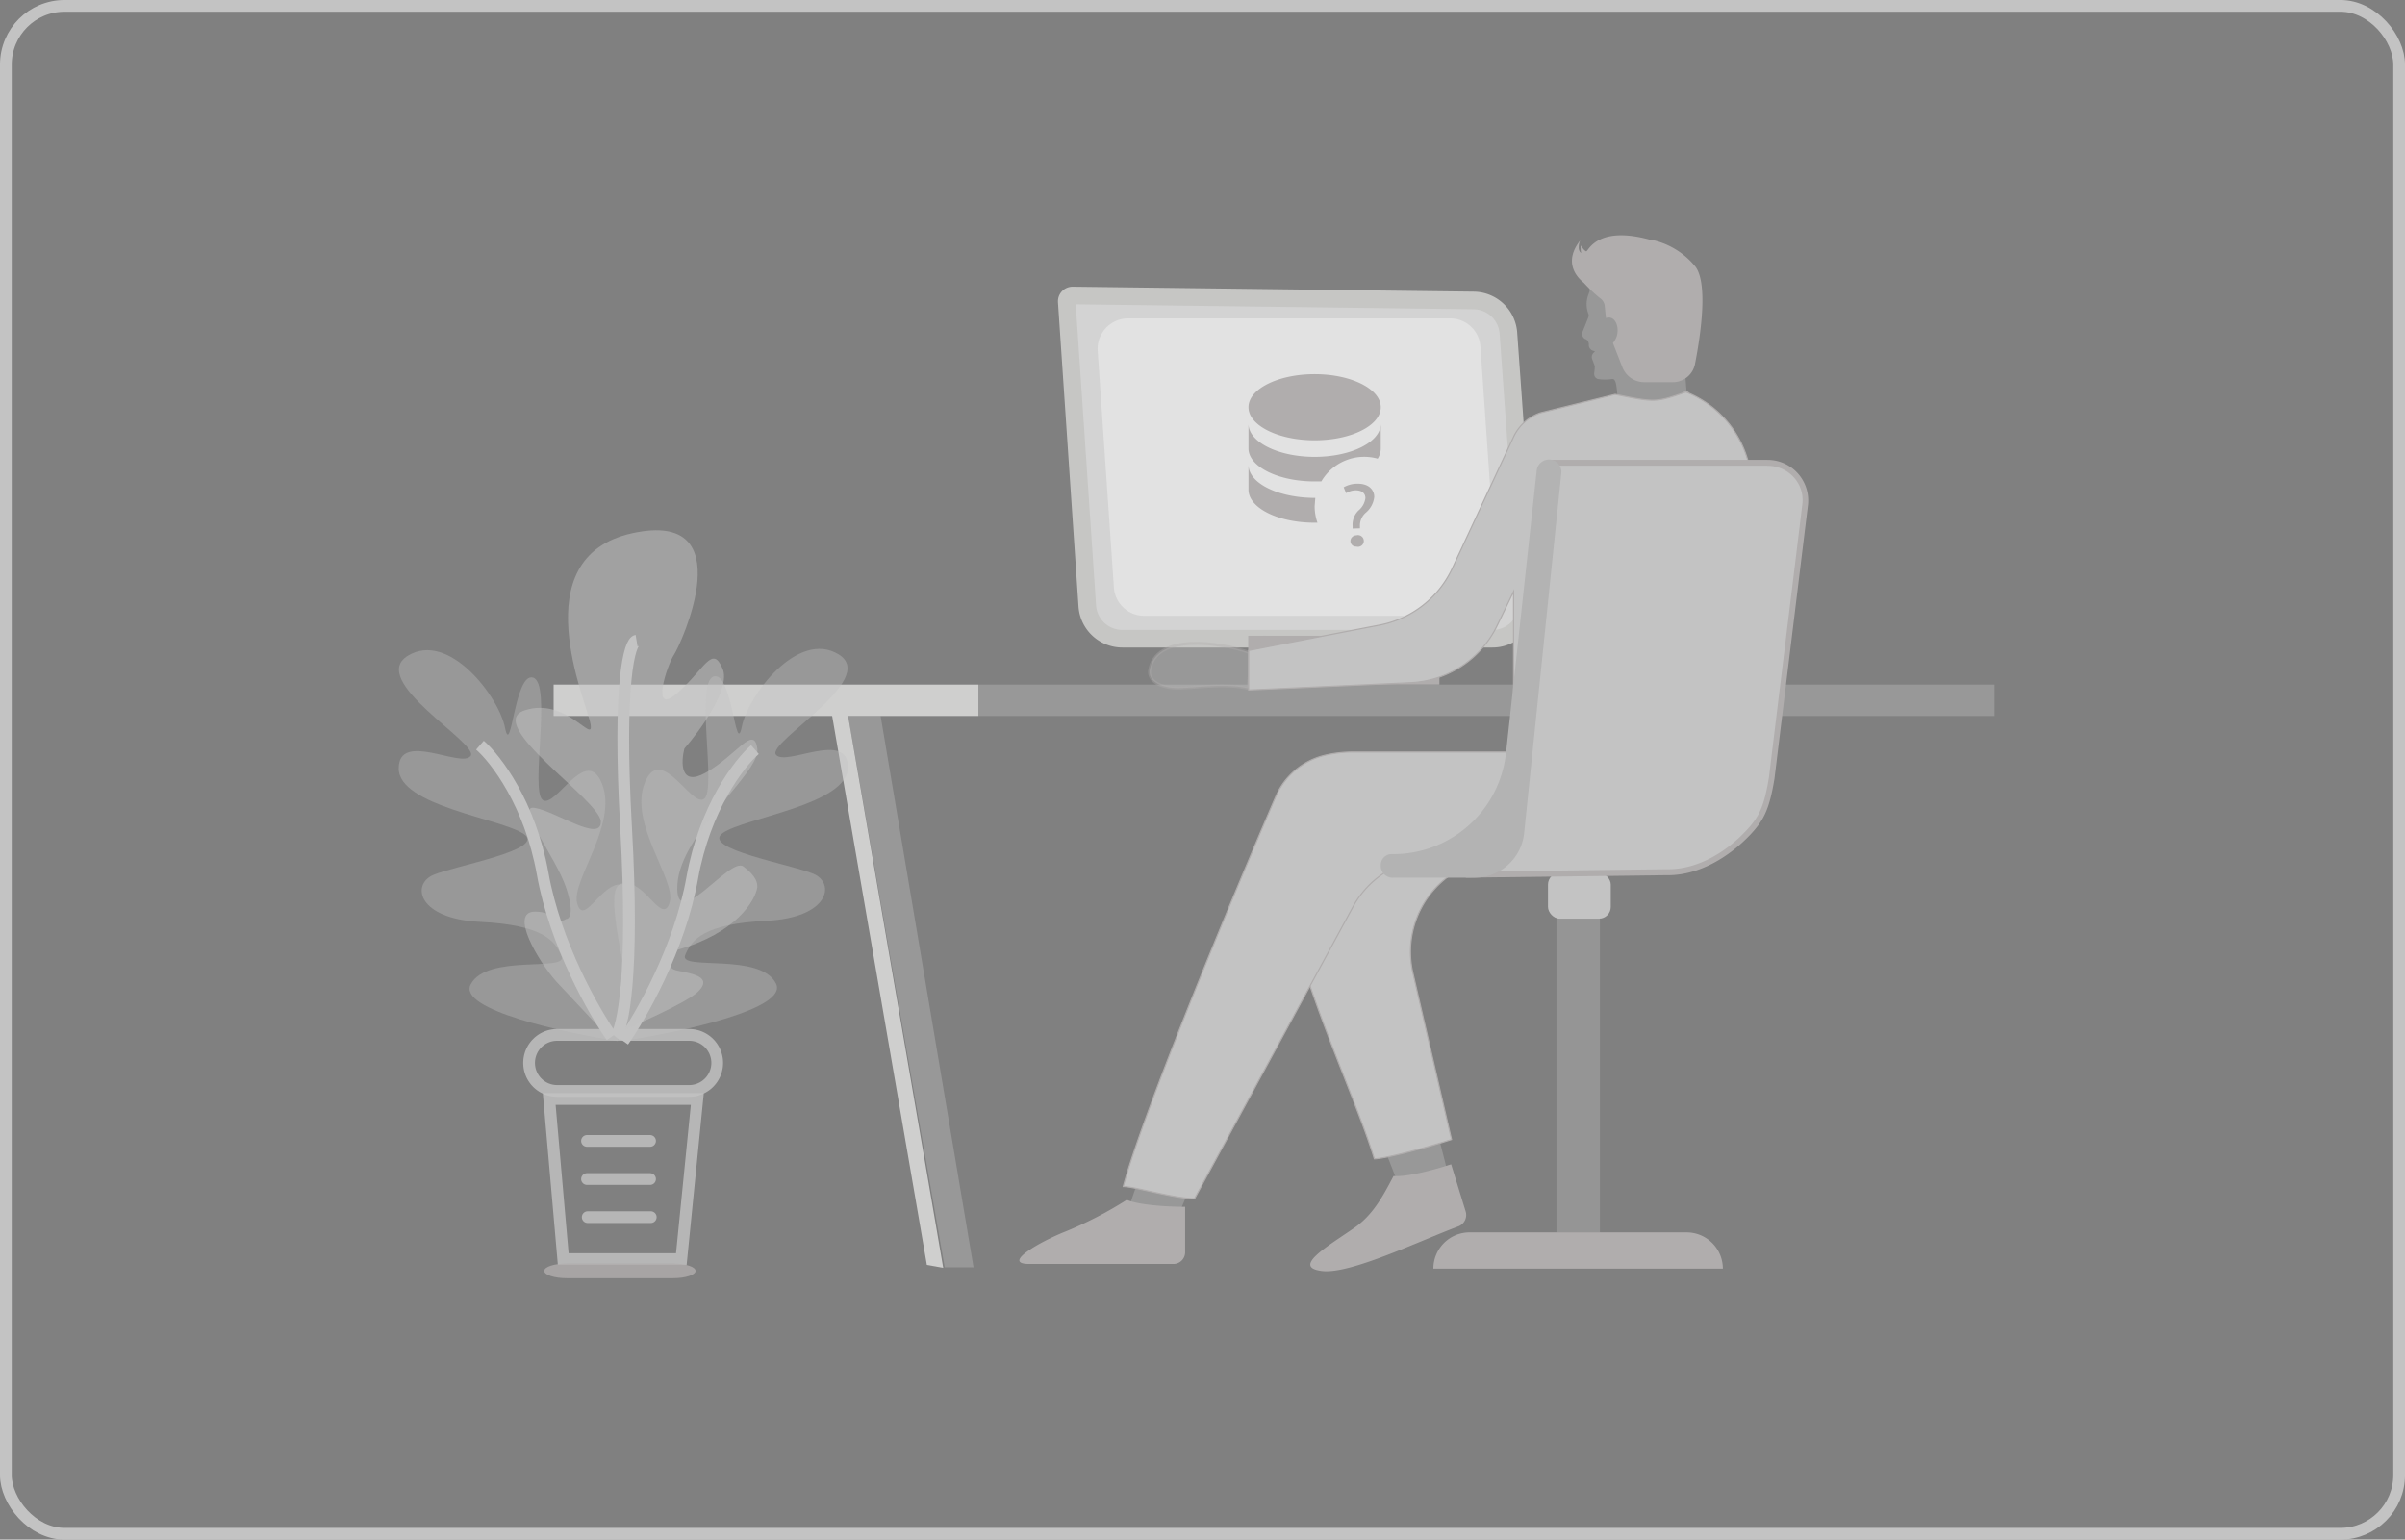 <svg id="Layer_1" data-name="Layer 1" xmlns="http://www.w3.org/2000/svg" viewBox="0 0 410 262.5"><rect x="0" y="0" width="410" height="262.5" fill="#808080" stroke="none"/><defs><style>.cls-1,.cls-15,.cls-17{fill:none;stroke:#c3c3c3;stroke-width:2px;}.cls-1,.cls-11,.cls-12,.cls-15,.cls-17,.cls-4,.cls-8{stroke-miterlimit:10;}.cls-10,.cls-11,.cls-12,.cls-14,.cls-2{fill:#c3c3c3;}.cls-11,.cls-2,.cls-6,.cls-9{opacity:0.36;}.cls-3{fill:#cfcfce;}.cls-4{fill:#d3d3d3;stroke:#c6c6c4;stroke-width:3px;}.cls-5{fill:#1b4475;}.cls-6{fill:#fdfefe;}.cls-16,.cls-7,.cls-8{fill:#b0adad;}.cls-11,.cls-12,.cls-8{stroke:#b0adad;}.cls-9{fill:#bababa;}.cls-11{stroke-width:0.5px;}.cls-12{stroke-width:0.2px;}.cls-13{fill:#b3b3b3;}.cls-14{opacity:0.5;}.cls-15,.cls-16,.cls-17{opacity:0.8;}.cls-17{stroke-linecap:round;}</style></defs><title>one [Recovered]</title><rect class="cls-1" x="1" y="1" width="408" height="260.5" rx="10" ry="10"/><path class="cls-2" d="M250.61,271.5h5.55l15.84,94-4.92,0Z" transform="translate(-106.03 -149.43)"/><path class="cls-3" d="M247.81,271l2.8.47,16.22,94.12-2.79-.5Z" transform="translate(-106.03 -149.43)"/><rect class="cls-3" x="94.38" y="116.72" width="72.42" height="5.35"/><rect class="cls-2" x="166.8" y="116.72" width="173.23" height="5.35"/><path class="cls-4" d="M287.89,200.88a1,1,0,0,1,1-1.07l68.38.85a6,6,0,0,1,5.91,5.57l3.27,45.67a6,6,0,0,1-6,6.43l-63.06,0a6,6,0,0,1-6-5.59Z" transform="translate(-106.03 -149.43)"/><path class="cls-5" d="M367.88,258.33l2.88-1.65-.62-.41-2.26.62-.83,1.23Z" transform="translate(-106.03 -149.43)"/><path class="cls-6" d="M293.17,209.37a5.2,5.2,0,0,1,5.08-5.66h55.09a5.17,5.17,0,0,1,5.08,4.91l2.77,40.15a5.21,5.21,0,0,1-5.08,5.65H301a5.17,5.17,0,0,1-5.08-4.9Z" transform="translate(-106.03 -149.43)"/><path class="cls-7" d="M330.15,213.22c6.22,0,11.27,2.52,11.27,5.64s-5.05,5.64-11.27,5.64-11.28-2.53-11.28-5.64S323.92,213.22,330.15,213.22Zm-11.28,8.46c0,3.11,5.05,5.64,11.28,5.64s11.27-2.53,11.27-5.64v4.23a3.16,3.16,0,0,1-.53,1.72,8.46,8.46,0,0,0-9.6,3.88l-1.14,0c-6.23,0-11.28-2.52-11.28-5.63Zm0,7c0,3.12,5.05,5.64,11.39,5.64l-.11,1.41a8.48,8.48,0,0,0,.48,2.82h-.48c-6.23,0-11.28-2.52-11.28-5.64Z" transform="translate(-106.03 -149.43)"/><rect class="cls-8" x="213.29" y="108.9" width="2.06" height="7.82"/><rect class="cls-7" x="215.35" y="108.4" width="30.04" height="8.31"/><path class="cls-7" d="M350.39,365.72a6.17,6.17,0,0,1,6.17-6.17h37a6.18,6.18,0,0,1,6.18,6.17Z" transform="translate(-106.03 -149.43)"/><rect class="cls-9" x="265.34" y="148.81" width="7.41" height="61.31"/><rect class="cls-10" x="263.9" y="148.81" width="10.7" height="7.82" rx="2" ry="2"/><path class="cls-11" d="M302,263.88c.81-6.62,12.15-5,17.34-3.09l-.54,6c-4.32-1-10.48.14-12.54-.06C304.78,266.69,301.9,266,302,263.88Z" transform="translate(-106.03 -149.43)"/><path class="cls-2" d="M376.75,199.84l.26-.73s0,0,.27-2.05c.36-2.66,2.48-5.07,5.29-6.53s7.36.35,11.2,5.78c3.06,4.34-.52,10.13-.54,16l.57,6.74-11,1.54c-1.54-2.56-.71-6.54-1.9-6.54a7.79,7.79,0,0,1-2.46,0,.89.89,0,0,1-.63-1l.09-.93a.9.9,0,0,0-.06-.46l-.38-1a1,1,0,0,1,.22-1.06l.26-.26-.38-.13a1,1,0,0,1-.67-.95v-.12a1,1,0,0,0-.54-.89l-.06,0a1,1,0,0,1-.47-1.25l1-2.51a.77.77,0,0,0,0-.54A4.53,4.53,0,0,1,376.75,199.84Z" transform="translate(-106.03 -149.43)"/><path class="cls-7" d="M387.41,190.28a13.13,13.13,0,0,1,7.68,4.65c2.05,2.8,1,11-.12,16.66a3.84,3.84,0,0,1-3.81,3h-4.81a4,4,0,0,1-3.75-2.58L381,207.92a3.26,3.26,0,0,0,.36-.54c1-1.6.22-4.34-1.55-3.73l-.23-2.23a1.92,1.92,0,0,0-.84-1.2,25,25,0,0,1-2.71-2.58c-1.63-1.31-3.27-3.82-.62-7.21-.22.52-.49,1.68.18,2.14a3.59,3.59,0,0,1-.06-1.29c.19.31.64.94.92,1,.05,0,.13-.1.26-.27.71-.93,2.91-3.8,10.54-1.73Z" transform="translate(-106.03 -149.43)"/><path class="cls-2" d="M352.8,349.16l-3.47-13.46-9.77,3.22,4.78,12.2Z" transform="translate(-106.03 -149.43)"/><path class="cls-7" d="M343.6,349.93c2.38.21,7.32-1.17,9.49-1.89l.33-.1L355.9,356a2.08,2.08,0,0,1-1.27,2.53c-6.94,2.61-18.52,8.2-23.25,7.6-5.25-.66,1.17-4.31,5.51-7.34C340.08,356.59,341.8,353.37,343.6,349.93Z" transform="translate(-106.03 -149.43)"/><path class="cls-12" d="M353.48,343.71c-3.71,1.23-11.24,3.29-13.16,3.29-4.22-13.91-18-40.49-16.33-59.25.44-5.12,5.06-8.42,10.16-9.05l46.91-1V298l-16.5-2.16a16,16,0,0,0-17.66,19.48Z" transform="translate(-106.03 -149.43)"/><path class="cls-2" d="M307.11,356.13,314.39,339H304.1l-5.65,16.37Z" transform="translate(-106.03 -149.43)"/><path class="cls-7" d="M298.12,354c2.2.94,7.32,1.18,9.61,1.18h.34v7.75a2,2,0,0,1-2,2H281.34c-4.56-.1,2.15-3.88,6.39-5.55A66.53,66.53,0,0,0,298.12,354Z" transform="translate(-106.03 -149.43)"/><path class="cls-12" d="M309.68,353.79c-3.53,0-10.24-2.06-12.16-2.06,3.18-12,17.41-46.55,26-66.49a12.16,12.16,0,0,1,8.22-7,20.23,20.23,0,0,1,4.84-.59H381V298l-29-2.28a16,16,0,0,0-15.31,8.31Z" transform="translate(-106.03 -149.43)"/><path class="cls-12" d="M381.38,216.67c6.87,1.39,6.87,1.39,12.08-.4a17.7,17.7,0,0,1,11.19,17l-1.81,55.28H364.06V250.29l-2.83,5.86a17.27,17.27,0,0,1-14.79,9.68l-27.54,1.24v-6.74L341.24,256a17.25,17.25,0,0,0,12.35-9.61l10.47-22.47a7.85,7.85,0,0,1,4.56-4.1Z" transform="translate(-106.03 -149.43)"/><path class="cls-10" d="M363.45,291l7.38-62.69h36.51a6.52,6.52,0,0,1,4.9,2.2,6.27,6.27,0,0,1,1.55,4.95l-5.71,46.63c-.85,5.18-1.79,6.95-4,9.31-4,4.27-9,6.72-13.61,6.72H390l-32.9.41Z" transform="translate(-106.03 -149.43)"/><path class="cls-7" d="M407.34,228.85a6,6,0,0,1,4.53,2,5.74,5.74,0,0,1,1.42,4.56L407.59,282c-.83,5.07-1.74,6.79-3.89,9.07-3.92,4.17-8.75,6.56-13.24,6.56h-.52l-31.78.39,5.58-6.56.19-.23,0-.3,7.3-62.1h36.07m0-1h-37l-7.41,63-7,8.24,34-.42h.5c5.29,0,10.38-3.07,14-6.88,2.32-2.46,3.29-4.36,4.15-9.58l5.71-46.64a6.93,6.93,0,0,0-7-7.71Z" transform="translate(-106.03 -149.43)"/><path class="cls-13" d="M341.42,297.06v-.19a1.86,1.86,0,0,1,1.89-1.82,19.33,19.33,0,0,0,19.43-16.95L368,229.68a2.11,2.11,0,0,1,4.2.42l-6.35,61.5a8.47,8.47,0,0,1-8.52,7.47H343.5A2,2,0,0,1,341.42,297.06Z" transform="translate(-106.03 -149.43)"/><path class="cls-1" d="M234.73,277.23c-2.68,2.32-8.55,9.94-10.69,21.91s-8.73,23.51-11.76,27.79" transform="translate(-106.03 -149.43)"/><path class="cls-14" d="M197.24,304.86c-4.5,0,.59,8.48,3.55,11.84l8.89,9.48c4.34-1.78,13.5-5.81,15.39-7.7,2.37-2.37-.59-3-3.55-3.56-2.37-.47-1-2.56,0-3.55,9.95-2.84,13.23-8.29,13.62-10.66,0-.59,0-1.78-2.37-3.55s-11.84,11.84-11.25,3,14.21-18.95,13.62-23.1-3.55,1.18-8.88,4.15c-4.27,2.36-4.15-1.78-3.56-4.15,2.77-3.16,7.94-10.31,6.52-13.62-1.78-4.15-3,0-7.7,4.14s-1.78-4.73-.59-6.51,11.84-24.88-7.11-20.73-7.7,29-7.11,32.57-4.14-4.73-11.25-2.37,13,15.4,13,19-7.7-1.78-11.25-2.37,3.55,8.29,5.33,13.62c1.42,4.26.59,5.33,0,5.33C200.79,307.22,200.79,304.86,197.24,304.86Z" transform="translate(-106.03 -149.43)"/><path class="cls-2" d="M186.25,317.31c-2.14,4.27,15.85,8.19,25.11,9.62l.54-10.69c2.67-13.36,2.67-16.56-.54-16s-5.88,7-6.94,3.21,6.94-13.36,4.27-20.31-8,4.28-10.15,2.67,1.6-19.77-1.6-20.84-3.75,13.9-4.81,8.55-9.62-16.56-16.57-12.29,12.29,15,10.69,17.1S174,274,174,280.44s17.63,8.55,21.37,11.22-11.75,5.34-15.49,6.95-2.68,7.48,8,8,12.83,3.21,13.89,5.88S188.92,312,186.25,317.31Z" transform="translate(-106.03 -149.43)"/><path class="cls-1" d="M187.85,276.48c2.67,2.32,8.55,9.94,10.69,21.91s8.73,23.51,11.75,27.79" transform="translate(-106.03 -149.43)"/><path class="cls-2" d="M238.32,317.12c2.14,4.27-15.85,8.19-25.12,9.62l-.53-10.69c-2.67-13.36-2.67-16.56.53-16s5.88,7,7,3.21-7-13.36-4.27-20.31,8,4.28,10.15,2.67-1.6-19.77,1.6-20.84,3.74,13.9,4.81,8.55S242.06,256.74,249,261s-12.29,15-10.69,17.1,12.29-4.27,12.29,2.14S233,288.8,229.24,291.47s11.75,5.34,15.49,6.95,2.67,7.48-8,8-12.83,3.21-13.9,5.88S235.65,311.78,238.32,317.12Z" transform="translate(-106.03 -149.43)"/><path class="cls-1" d="M214.55,258.66c-1.18.2-3.2,6.87-1.78,32s-.59,34.15-1.77,35.54" transform="translate(-106.03 -149.43)"/><path class="cls-15" d="M199.66,336.8h25.25l-2.73,27.3H202.05Z" transform="translate(-106.03 -149.43)"/><path class="cls-16" d="M202.66,364.86h18.1c2.13,0,3.85.56,3.85,1.25h0c0,.69-1.72,1.25-3.85,1.25h-18.1c-2.13,0-3.85-.56-3.85-1.25h0C198.81,365.42,200.53,364.86,202.66,364.86Z" transform="translate(-106.03 -149.43)"/><line class="cls-17" x1="100.07" y1="194.52" x2="110.82" y2="194.52"/><line class="cls-17" x1="100.07" y1="201.02" x2="110.82" y2="201.02"/><line class="cls-17" x1="100.19" y1="207.52" x2="110.94" y2="207.52"/><path class="cls-7" d="M336.62,239.54l0-.4a3.38,3.38,0,0,1,1-2.67,3.29,3.29,0,0,0,1.18-2.11c0-.79-.54-1.31-1.6-1.33a3.19,3.19,0,0,0-1.69.48l-.41-1a4.71,4.71,0,0,1,2.4-.61c1.94,0,2.81,1.09,2.81,2.26a4.07,4.07,0,0,1-1.44,2.68,2.91,2.91,0,0,0-1,2.27v.4Zm-.37,2.16a1,1,0,0,1,1-1,1,1,0,1,1,0,1.92A.94.94,0,0,1,336.25,241.7Z" transform="translate(-106.03 -149.43)"/><path class="cls-15" d="M201,325.88h22.52a4.77,4.77,0,0,1,4.78,4.77h0a4.78,4.78,0,0,1-4.78,4.78H201a4.78,4.78,0,0,1-4.77-4.78h0A4.77,4.77,0,0,1,201,325.88Z" transform="translate(-106.03 -149.43)"/></svg>